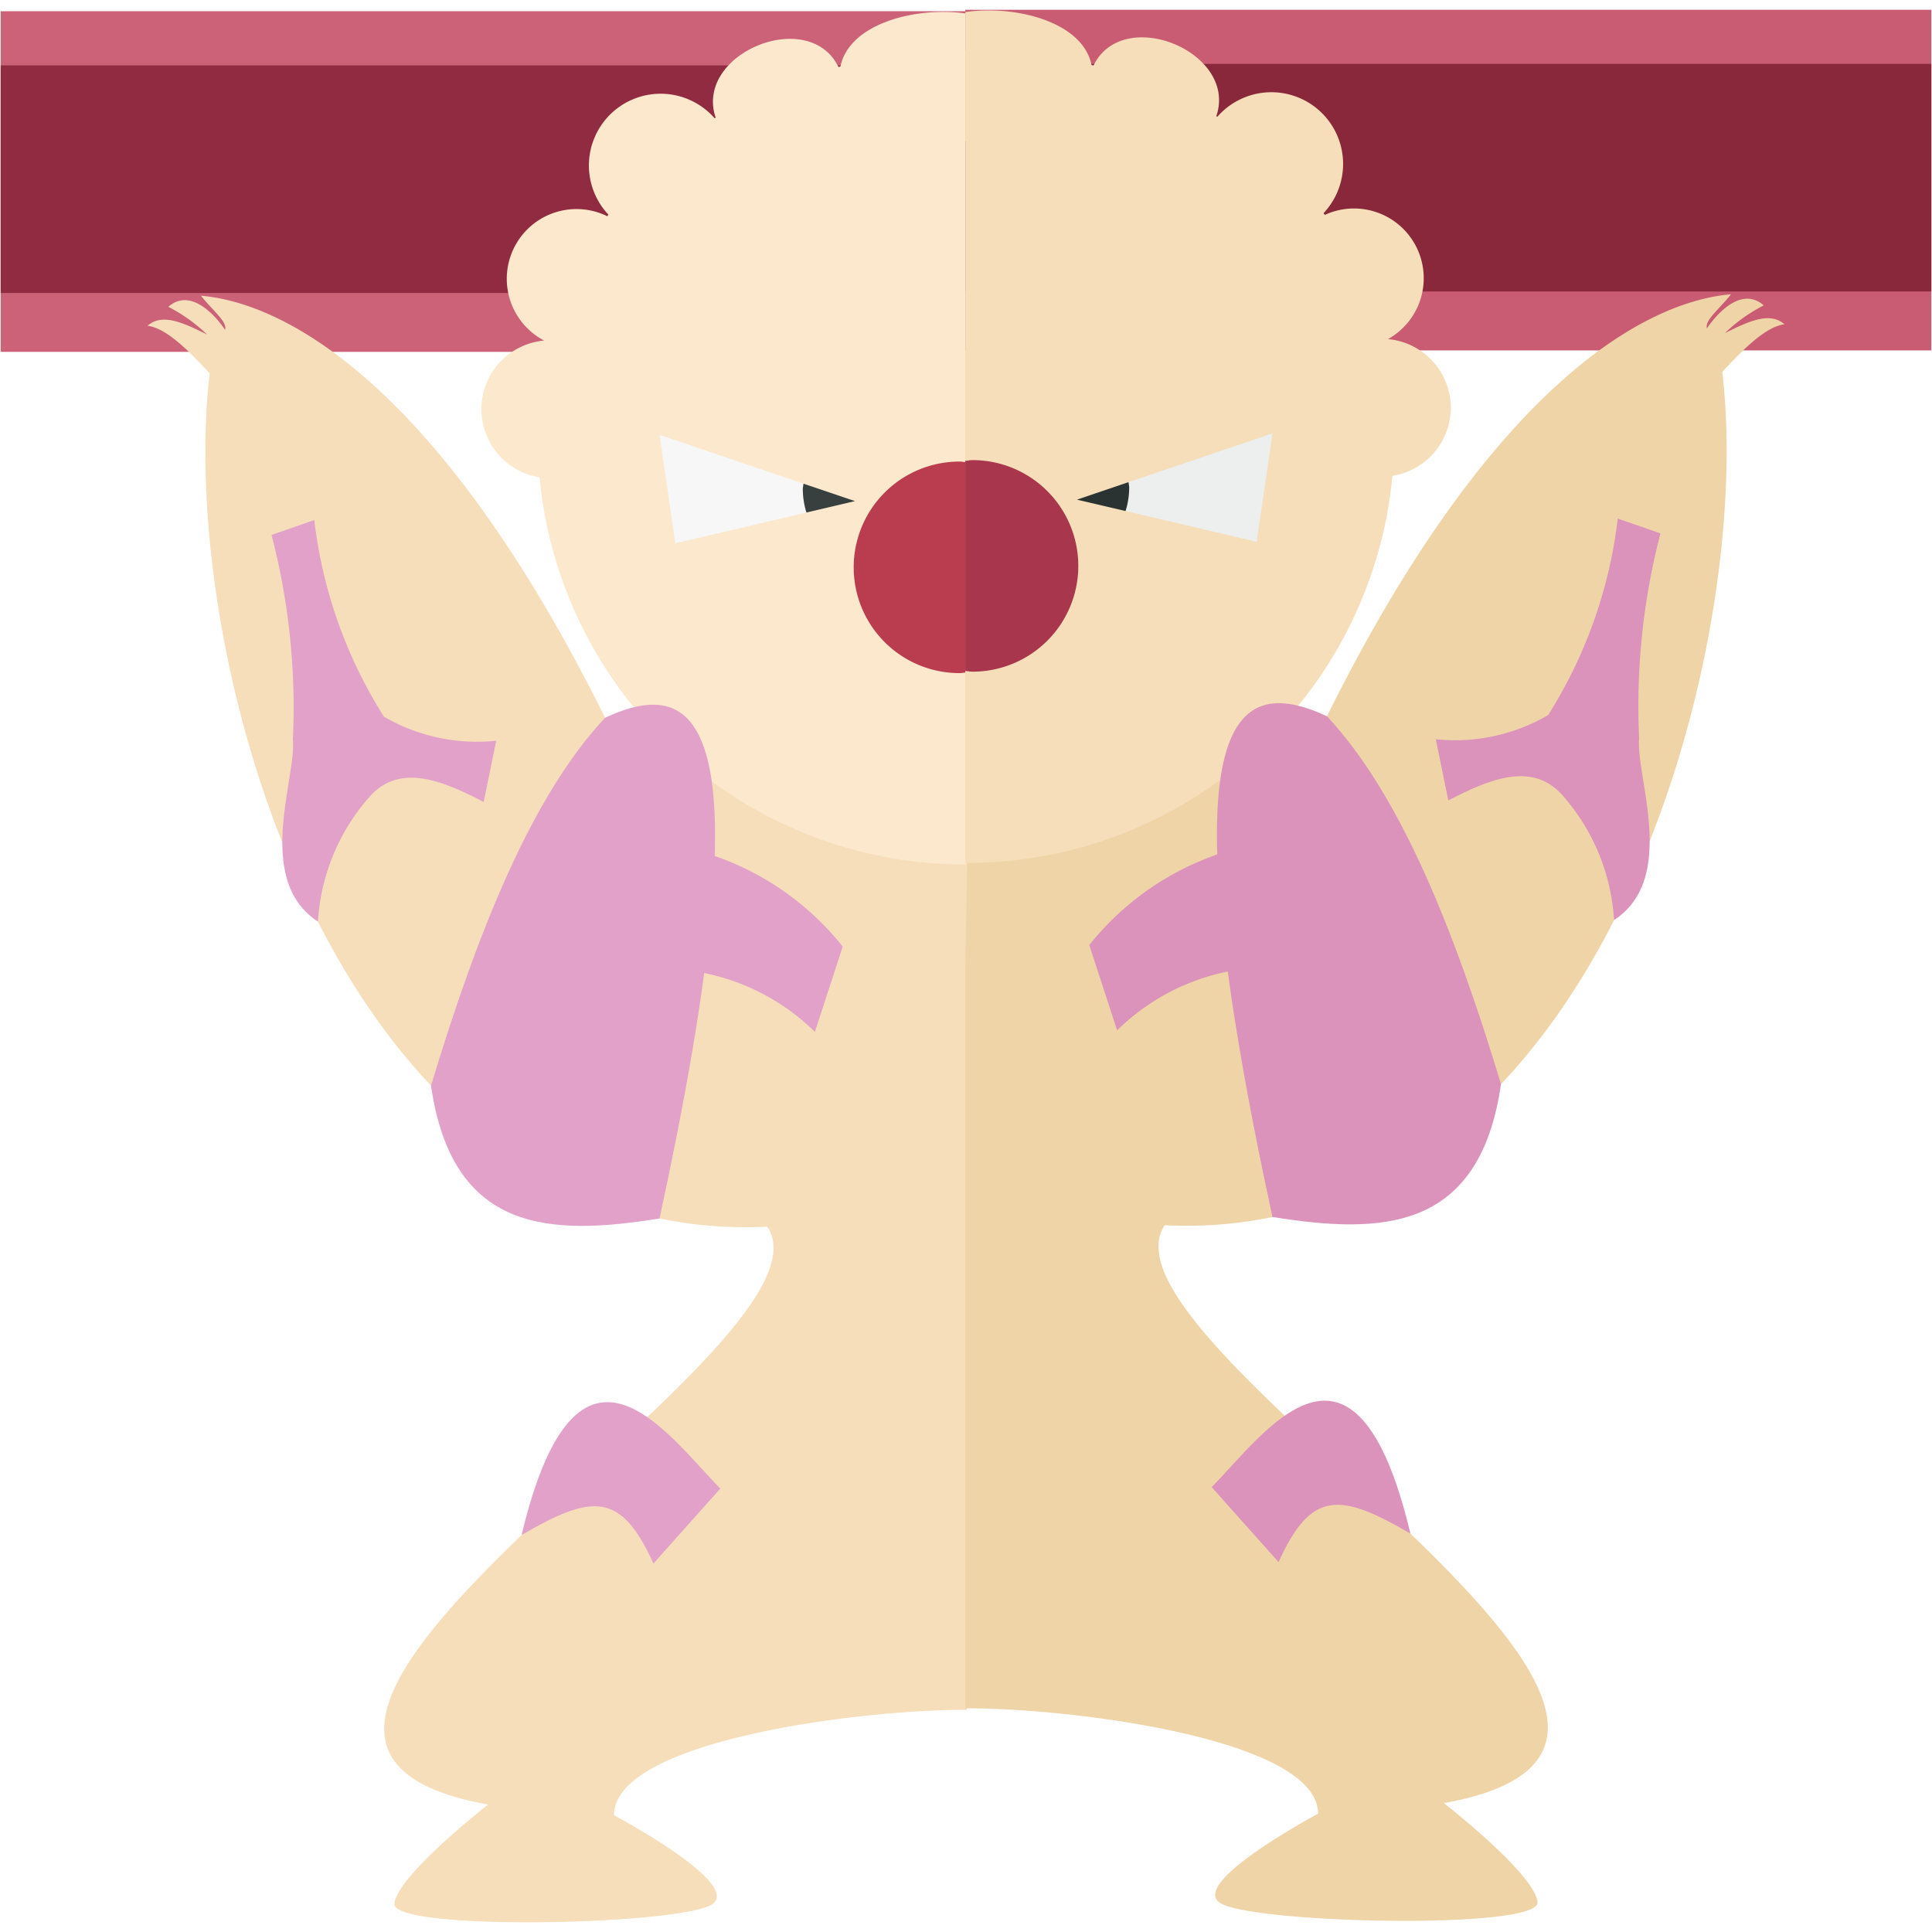 <svg xmlns="http://www.w3.org/2000/svg" viewBox="0 0 32 32"><defs><style>.a{fill:#cb6278;}.b{fill:#912b41;}.c{fill:#fce8cc;}.d{fill:#f5deb9;}.e{fill:#e2a1c8;}.f{fill:#b93d4f;}.g{fill:#f7f7f7;}.h{fill:#373f3f;}.i{fill:#c95c73;}.j{fill:#89283b;}.k{fill:#efd4a7;}.l{fill:#db92bb;}.m{fill:#a8364c;}.n{fill:#edeeee;}.o{fill:#2b3332;}</style></defs><title>533-gurdurr</title><rect class="a" x="0.011" y="0.186" width="16" height="5.642"/><rect class="b" x="0.011" y="1.083" width="16" height="3.77"/><path class="c" d="M13.911,1.162c-.458-1.105-2.493-.263-2.036.843a1.188,1.188,0,1,0-1.702,1.641A1.155,1.155,0,1,0,9.013,5.641a1.141,1.141,0,0,0,0,2.273l4.094-1.874,2.905-3.687V.225C15.146.099,14.002.407,13.911,1.162Z"/><path class="d" d="M16.108,14.318a15.71,15.71,0,0,0-6.086-2.43C7.416,6.633,4.904,5.036,3.329,4.898c.183.236.441.43.399.565,0,0-.494-.772-.941-.381A2.678,2.678,0,0,1,3.429,5.54c-.366-.179-.735-.366-.985-.145.314.043.67.403,1.03.788-.558,4.658,2.068,14.471,9.236,14.135,1.319,1.998-10.688,8.484-4.625,9.571,0,0-1.508,1.175-1.552,1.641s4.834.355,5.278,0-1.641-1.464-1.641-1.464c0-1.234,4.051-1.746,5.801-1.746l.042.002V15.987Z"/><path class="c" d="M15.98.858c-3.907,0-7.074,2.48-7.074,6.386a7.074,7.074,0,0,0,7.074,7.074l.031-.002V.859Z"/><path class="e" d="M11.931,24.655c-.85-.853-2.365-3.111-3.292.77,1.173-.686,1.646-.717,2.184.472"/><path class="f" d="M15.892,7.645a1.752,1.752,0,0,0,0,3.504c.041,0,.079-.009.12-.012V7.657C15.971,7.654,15.933,7.645,15.892,7.645Z"/><path class="g" d="M13.308,8.011l-2.384-.808.261,1.796,2.172-.51a1.339,1.339,0,0,1-.06-.388C13.297,8.069,13.306,8.042,13.308,8.011Z"/><path class="h" d="M13.308,8.011c-.002.031-.011.058-.011.09a1.339,1.339,0,0,0,.06.388l.805-.189Z"/><path class="e" d="M4.498,8.86a11.364,11.364,0,0,1,.353,3.394c.061.629-.645,2.319.415,3.01a3.434,3.434,0,0,1,.86-2.073c.494-.547,1.179-.275,1.885.092L8.219,12.269a3.06,3.06,0,0,1-1.86-.399,7.792,7.792,0,0,1-1.154-3.256Z"/><path class="e" d="M11.286,14.024a4.658,4.658,0,0,1,2.672,1.654l-.461,1.413a3.636,3.636,0,0,0-2.703-1.043Z"/><path class="e" d="M10.022,11.888c-1.208,1.291-2.104,3.517-2.883,6.093.353,2.449,1.982,2.49,3.785,2.201C12.709,11.939,11.615,11.149,10.022,11.888Z"/><rect class="i" x="15.989" y="0.162" width="16" height="5.642"/><rect class="j" x="15.989" y="1.058" width="16" height="3.77"/><path class="d" d="M18.089,1.137c.458-1.105,2.493-.263,2.036.843a1.188,1.188,0,1,1,1.702,1.641,1.155,1.155,0,1,1,1.162,1.996,1.141,1.141,0,0,1,0,2.273L18.894,6.016,15.989,2.328V.2C16.854.075,17.998.383,18.089,1.137Z"/><path class="k" d="M16.02,14.293c1.582-1.071,4.473-2.386,5.959-2.43C24.584,6.609,27.096,5.011,28.671,4.874c-.183.236-.441.43-.399.565,0,0,.494-.772.941-.381a2.678,2.678,0,0,0-.642.458c.366-.179.735-.366.985-.145-.314.043-.67.403-1.03.788.558,4.658-2.068,14.471-9.236,14.135-1.319,1.998,10.688,8.484,4.625,9.571,0,0,1.508,1.175,1.552,1.641s-4.834.355-5.278,0S21.832,30.041,21.832,30.041c0-1.234-4.051-1.746-5.801-1.746l-.042.002V15.962Z"/><path class="d" d="M16.02.833c3.907,0,7.074,2.48,7.074,6.386a7.074,7.074,0,0,1-7.074,7.074l-.031-.002V.834C15.999.834,16.009.833,16.02.833Z"/><path class="l" d="M20.069,24.631c.85-.853,2.365-3.111,3.292.77-1.173-.686-1.646-.717-2.184.472"/><path class="m" d="M16.108,7.621a1.752,1.752,0,0,1,0,3.504c-.041,0-.079-.009-.12-.012V7.633C16.029,7.63,16.067,7.621,16.108,7.621Z"/><path class="n" d="M18.692,7.986l2.384-.808-.261,1.796-2.172-.51a1.339,1.339,0,0,0,.06-.388C18.703,8.045,18.694,8.018,18.692,7.986Z"/><path class="o" d="M18.692,7.986c.002.031.011.058.011.09a1.339,1.339,0,0,1-.06.388L17.838,8.276Z"/><path class="l" d="M27.502,8.835a11.364,11.364,0,0,0-.353,3.394c-.061.629.645,2.319-.415,3.01a3.434,3.434,0,0,0-.86-2.073c-.494-.547-1.179-.275-1.885.092l-.208-1.014a3.06,3.06,0,0,0,1.86-.399,7.792,7.792,0,0,0,1.154-3.256Z"/><path class="l" d="M20.714,13.999a4.658,4.658,0,0,0-2.672,1.654l.461,1.413a3.636,3.636,0,0,1,2.703-1.043Z"/><path class="l" d="M21.978,11.863c1.208,1.291,2.104,3.517,2.883,6.093-.353,2.449-1.982,2.49-3.785,2.201C19.291,11.914,20.385,11.124,21.978,11.863Z"/></svg>